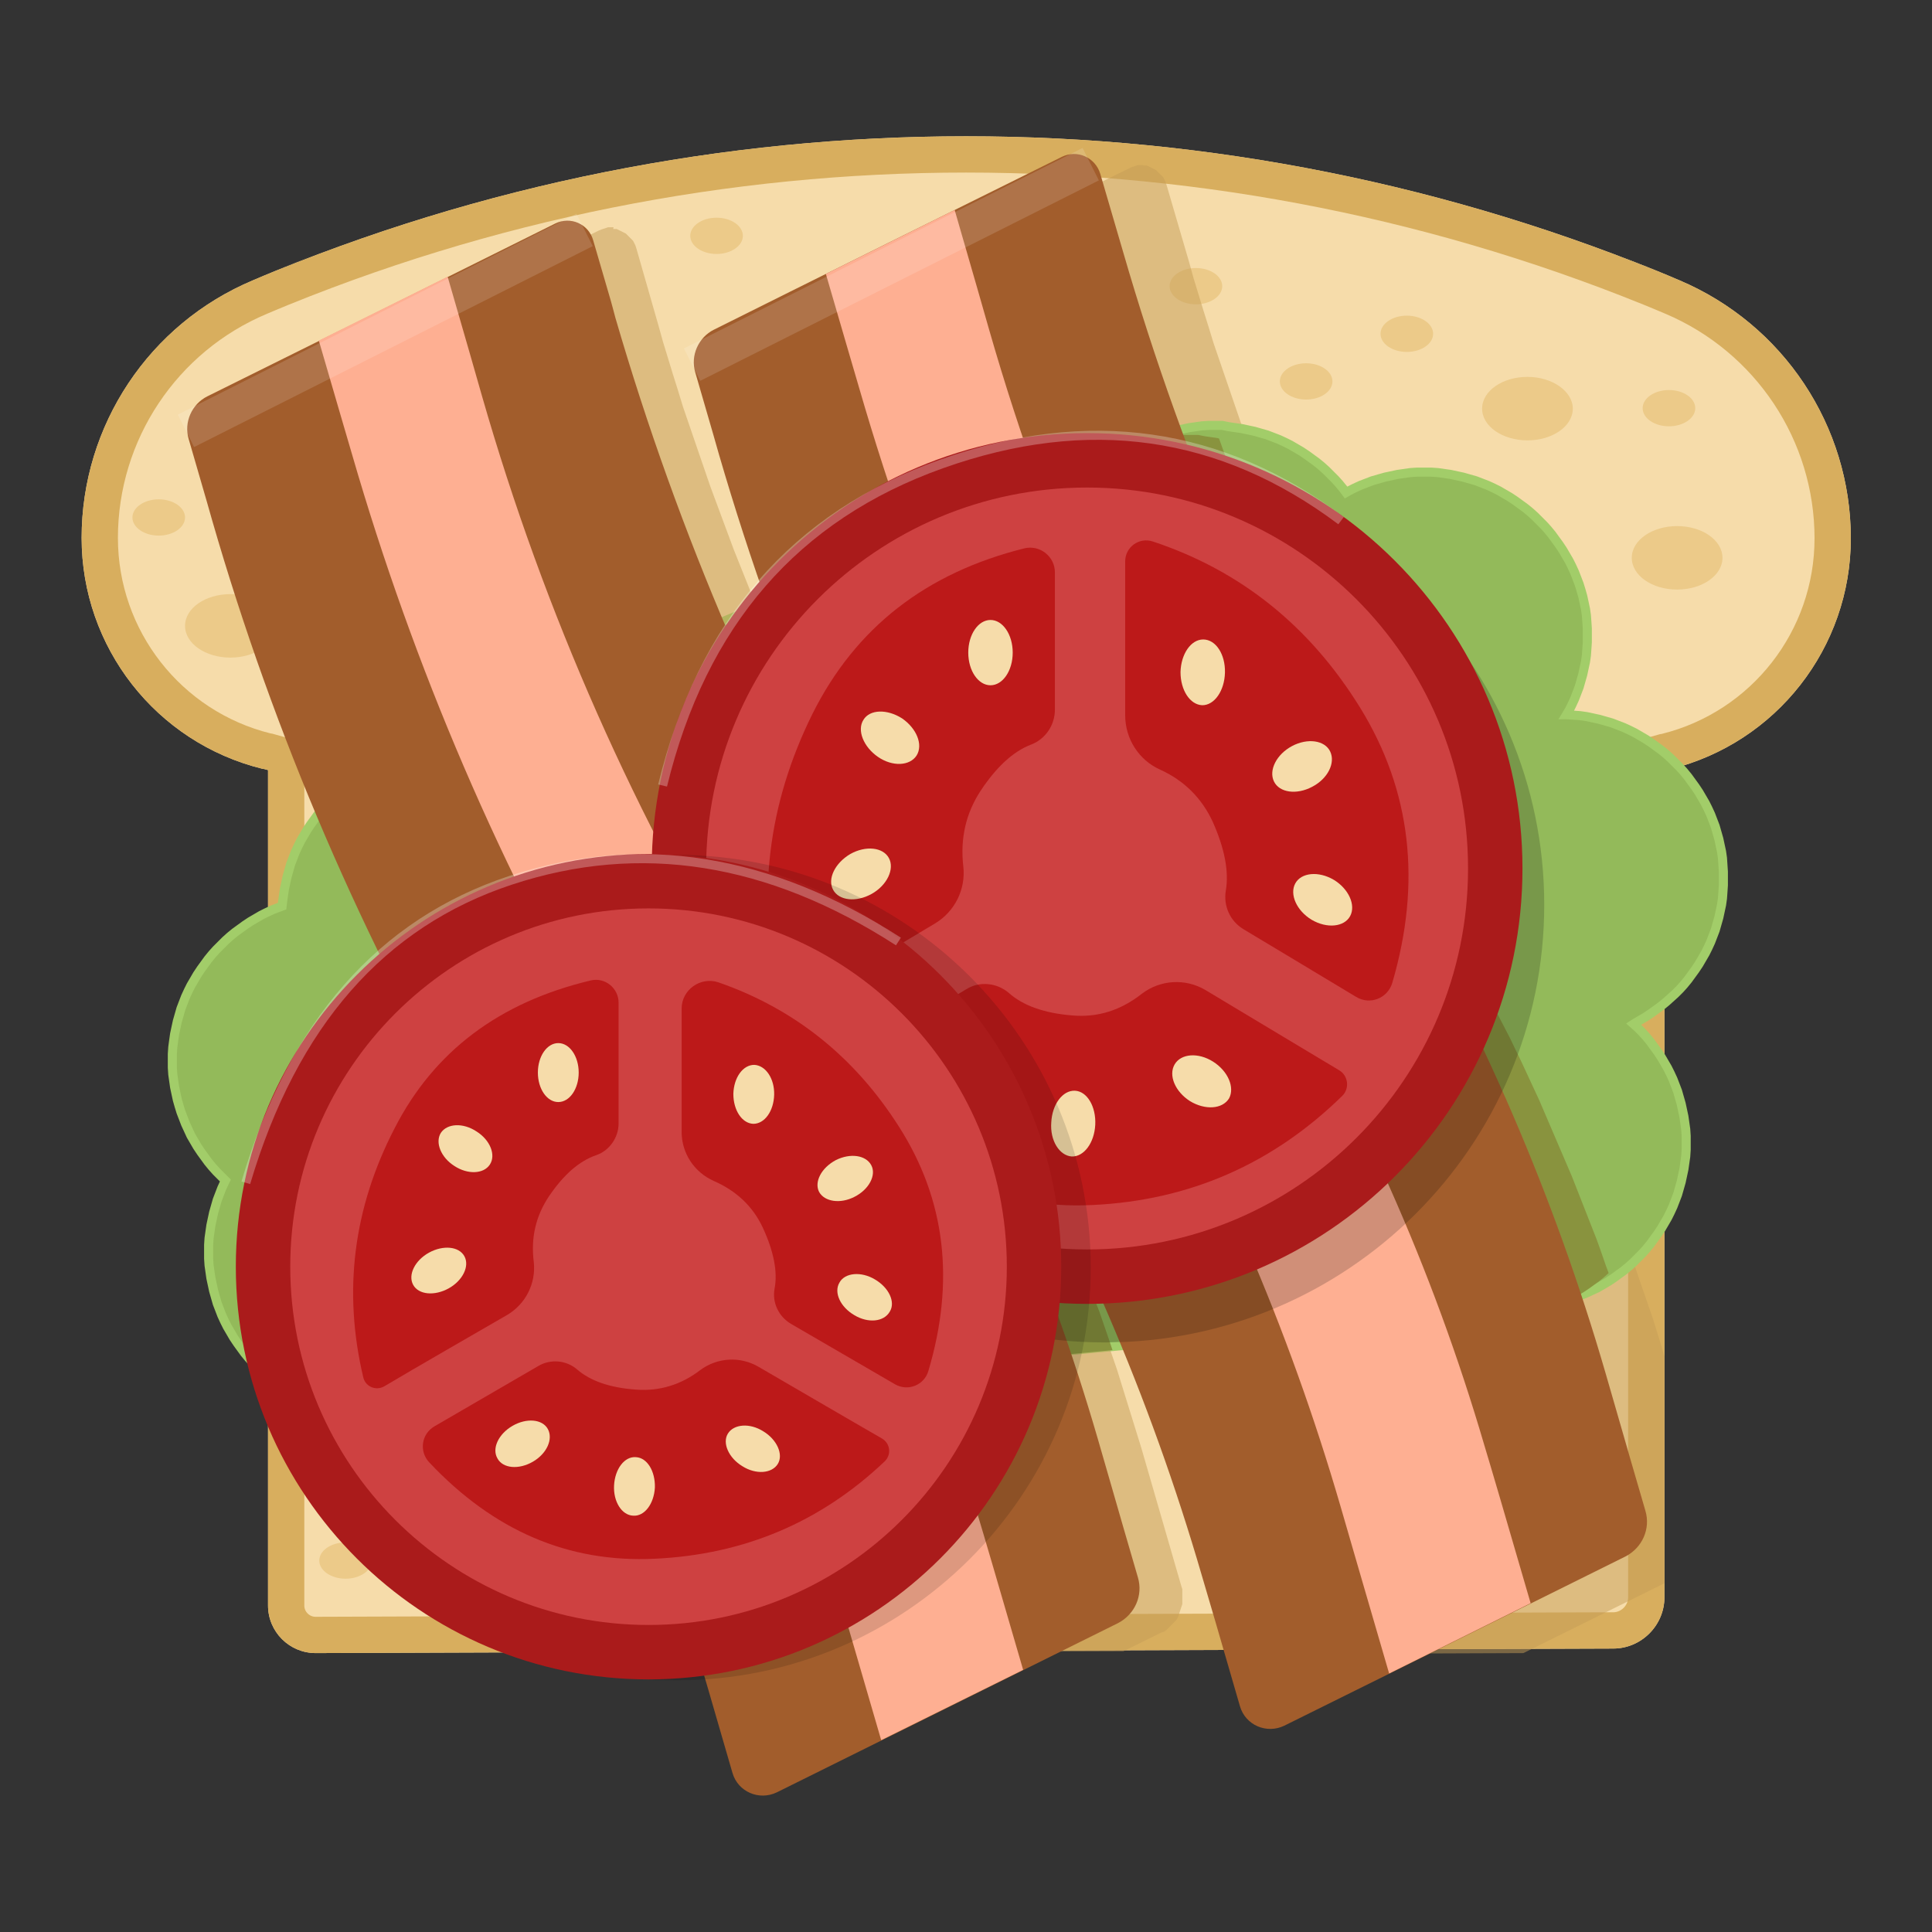 <?xml version="1.0" encoding="utf-8"?>
<!-- Generator: Adobe Illustrator 21.1.0, SVG Export Plug-In . SVG Version: 6.00 Build 0)  -->
<svg version="1.1" id="Layer_1" xmlns="http://www.w3.org/2000/svg" xmlns:xlink="http://www.w3.org/1999/xlink" x="0px" y="0px"
	 viewBox="0 0 426 426" style="enable-background:new 0 0 426 426;" xml:space="preserve">
<rect x="0" y="0" width="426" height="426" fill="#333333" stroke="none"/>
<style type="text/css">
	.st0{fill:#F6DCAA;}
	.st1{clip-path:url(#SVGID_2_);fill-opacity:0;stroke:#D8AE5E;stroke-width:16;}
	.st2{fill:#ECCA89;}
	.st3{fill:#C49D57;fill-opacity:0.5;}
	.st4{fill:#93BA5A;}
	.st5{fill-opacity:0;stroke:#A2CD69;stroke-width:2;}
	.st6{fill:#89933E;}
	.st7{fill:#A25D2C;}
	.st8{fill:#FEAF92;}
	.st9{fill-opacity:0.18;}
	.st10{fill:#CE4141;}
	.st11{fill-opacity:0;stroke:#AA1B1B;stroke-width:12;}
	.st12{fill:#BC1919;}
	.st13{fill-opacity:0;}
	.st14{fill-opacity:0.13;}
	.st15{fill-opacity:0;stroke:#FFFFFF;stroke-width:8;stroke-opacity:0.14;}
	.st16{fill-opacity:0;stroke:#FFFFFF;stroke-width:2;stroke-opacity:0.27;}
</style>
<path id="b25TnLoyhE" class="st0" d="M367,169.9c0.7-0.2,1.1-0.3,1.3-0.3c23.4-5.8,39.8-26.8,39.8-50.9c0-8.2,0,8.2,0,0
	c0-24.8-14.9-47.2-37.8-56.9c-31.4-13.2,7.4,3.1-0.2-0.1C269.6,19.5,156.4,19.5,56,61.7c-7.6,3.2,31.2-13.1-0.2,0.1
	C32.9,71.4,18,93.8,18,118.6c0,8.2,0-8.2,0,0c0,24.1,16.4,45.1,39.8,50.9c0.2,0,0.6,0.1,1.3,0.3c0,98.2,0,159.6,0,184.2
	c0,5.8,4.7,10.5,10.5,10.5c59.5-0.2,226.8-0.8,286.1-1c6.2,0,11.3-5.1,11.3-11.3C367,327.9,367,267.1,367,169.9z"/>
<g>
	<defs>
		<path id="SVGID_1_" d="M367,169.9c0.7-0.2,1.1-0.3,1.3-0.3c23.4-5.8,39.8-26.8,39.8-50.9c0-8.2,0,8.2,0,0
			c0-24.8-14.9-47.2-37.8-56.9c-31.4-13.2,7.4,3.1-0.2-0.1C269.6,19.5,156.4,19.5,56,61.7c-7.6,3.2,31.2-13.1-0.2,0.1
			C32.9,71.4,18,93.8,18,118.6c0,8.2,0-8.2,0,0c0,24.1,16.4,45.1,39.8,50.9c0.2,0,0.6,0.1,1.3,0.3c0,98.2,0,159.6,0,184.2
			c0,5.8,4.7,10.5,10.5,10.5c59.5-0.2,226.8-0.8,286.1-1c6.2,0,11.3-5.1,11.3-11.3C367,327.9,367,267.1,367,169.9z"/>
	</defs>
	<clipPath id="SVGID_2_">
		<use xlink:href="#SVGID_1_"  style="overflow:visible;"/>
	</clipPath>
	<path id="b25TnLoyhE_1_" class="st1" d="M367,169.9c0.7-0.2,1.1-0.3,1.3-0.3c23.4-5.8,39.8-26.8,39.8-50.9c0-8.2,0,8.2,0,0
		c0-24.8-14.9-47.2-37.8-56.9c-31.4-13.2,7.4,3.1-0.2-0.1C269.6,19.5,156.4,19.5,56,61.7c-7.6,3.2,31.2-13.1-0.2,0.1
		C32.9,71.4,18,93.8,18,118.6c0,8.2,0-8.2,0,0c0,24.1,16.4,45.1,39.8,50.9c0.2,0,0.6,0.1,1.3,0.3c0,98.2,0,159.6,0,184.2
		c0,5.8,4.7,10.5,10.5,10.5c59.5-0.2,226.8-0.8,286.1-1c6.2,0,11.3-5.1,11.3-11.3C367,327.9,367,267.1,367,169.9z"/>
</g>
<path id="evaJx1v" class="st2" d="M82,344.1c0,2.2-2.6,4-5.8,4s-5.8-1.8-5.8-4s2.6-4,5.8-4S82,341.9,82,344.1z"/>
<path id="d33JKGBeK" class="st2" d="M269.5,63.1c0,2.2-2.6,4-5.8,4s-5.8-1.8-5.8-4c0-2.2,2.6-4,5.8-4S269.5,60.9,269.5,63.1z"/>
<path id="a1c0QDv3A4" class="st3" d="M252.1,36.5l0.3,0l0.3,0l0.2,0l0.2,0.1l0.2,0.1l0.2,0.1l0.2,0.1l0.2,0.1l0.2,0.1l0.2,0.1
	l0.2,0.1l0.2,0.1l0.2,0.1l0.2,0.2l0.2,0.2l0.2,0.2l0.2,0.2l0.2,0.2l0.2,0.2l0.2,0.2l0.2,0.2l0.1,0.2l0.1,0.2l0.1,0.2l0.1,0.2
	l0.1,0.2l0.1,0.3l0.1,0.3l5,17.1l1,3.6l1.1,3.6l1.1,3.6l1.1,3.5l1.1,3.6l1.2,3.5l1.2,3.5l1.2,3.5l1.2,3.5l1.2,3.5l1.3,3.5l1.3,3.5
	l1.3,3.5l1.3,3.5l1.4,3.5l1.4,3.5l1.4,3.5l1.4,3.4l1.4,3.4l1.5,3.4l1.5,3.4l1.5,3.4l1.5,3.4l1.5,3.4l1.6,3.4l1.6,3.4l1.6,3.4
	l1.6,3.3l1.6,3.3l1.7,3.3l1.7,3.3l1.7,3.3l1.7,3.3l1.8,3.3l1.8,3.3l1.8,3.3l1.8,3.3l1.8,3.2l1.9,3.2l1.9,3.2L321,194l1.5,2.6
	l1.5,2.6l1.5,2.6l1.5,2.7l1.5,2.7l1.4,2.7l1.4,2.7l1.4,2.7l1.4,2.7l1.4,2.7l1.4,2.7l1.4,2.7l1.3,2.7l1.3,2.7l1.3,2.8l1.3,2.8
	l1.3,2.8l1.2,2.8l1.2,2.8l1.2,2.8l1.2,2.8l1.2,2.8l1.2,2.8l1.1,2.8l1.1,2.8l1.1,2.8l1.1,2.8l1.1,2.8l1,2.8l1,2.9l1,2.9l1,2.9l1,2.9
	l1,2.9l1,2.9l0.9,2.9l0.9,2.9l0.7,2.4v50l-31.1,15.4l-51.8,0.2l-4.2-14.5l-0.9-2.9l-0.9-2.9l-0.9-2.9l-0.9-2.9l-0.9-2.9l-1-2.9
	l-1-2.9l-1-2.9l-1-2.9l-1-2.9l-1-2.9l-1.1-2.9l-1.1-2.9l-1.1-2.9l-1.1-2.8l-1.1-2.9l-1.1-2.8l-1.2-2.8l-1.2-2.8l-1.2-2.8l-1.2-2.8
	l-1.2-2.8l-1.3-2.8l-1.3-2.8l-1.3-2.8l-1.3-2.8l-1.3-2.8l-1.3-2.8l-1.4-2.7l-1.4-2.7l-1.4-2.7l-1.4-2.7l-1.4-2.7l-1.5-2.7l-1.4-2.7
	l-1.5-2.7l-1.5-2.7l-1.5-2.7l-1.5-2.7l-1.5-2.6l0.2,0.3l-1.9-3.2l-1.9-3.2l-1.8-3.2l-1.8-3.2l-1.8-3.2l-1.8-3.2l-1.7-3.3l-1.7-3.3
	l-1.7-3.3l-1.7-3.3l-1.7-3.3l-1.6-3.3l-1.6-3.3l-1.6-3.3L206,189l-1.6-3.4l-1.5-3.4l-1.5-3.4l-1.5-3.4l-1.5-3.4l-1.5-3.4l-1.4-3.4
	l-1.4-3.4l-1.4-3.4l-1.4-3.4l-1.3-3.4l-1.3-3.5l-1.3-3.5l-1.3-3.5l-1.3-3.5l-1.2-3.5l-1.2-3.5l-1.2-3.5l-1.2-3.5l-1.1-3.5l-1.1-3.5
	l-1.1-3.5l-1.1-3.5l-1.1-3.5l-1-3.5l-5.2-18l-0.1-0.3l-0.1-0.3l-0.1-0.3l0-0.3l0-0.3l0-0.3l0-0.3l0-0.3l0-0.3l0-0.3l0-0.3l0-0.3
	l0-0.3l0.1-0.3l0.1-0.3l0.1-0.3l0.1-0.3l0.1-0.3l0.1-0.3l0.1-0.2l0.1-0.2l0.1-0.2l0.1-0.2l0.1-0.2l0.1-0.2l0.2-0.2l0.2-0.2l0.2-0.2
	l0.2-0.2l0.2-0.2l0.2-0.2l0.2-0.2l0.2-0.2l0.2-0.2l0.2-0.2l0.2-0.2l0.2-0.2l0.2-0.2l0.2-0.1l0.3-0.1L249,37.1l0.2-0.1l0.2-0.1
	l0.3-0.1l0.3-0.1l0.3-0.1l0.3-0.1l0.3-0.1l0.3,0l0.3,0l0.3,0h0.3L252.1,36.5z"/>
<path id="b1ovGVeP4" class="st4" d="M271,94.1l1.4,0.2l1.4,0.2l1.4,0.3l1.4,0.3l1.4,0.4l1.4,0.4l1.3,0.5l1.3,0.5l1.3,0.6l1.2,0.6
	l1.2,0.7l1.2,0.7l1.2,0.8l1.1,0.8l1.1,0.8l1.1,0.9l1,0.9l1,1l1,1l0.9,1l0.9,1.1l0.6,0.8l0.7-0.4l1.2-0.6l1.3-0.6l1.3-0.5l1.3-0.5
	l1.4-0.4l1.4-0.4l1.4-0.3l1.4-0.3l1.4-0.2l1.4-0.2l1.5-0.1l1.5,0l1.5,0l1.5,0.1l1.4,0.2l1.4,0.2l1.4,0.3l1.4,0.3l1.4,0.4l1.4,0.4
	l1.3,0.5l1.3,0.5l1.3,0.6l1.2,0.6l1.2,0.7l1.2,0.7l1.2,0.8l1.1,0.8l1.1,0.8l1.1,0.9l1,0.9l1,1l1,1l0.9,1l0.9,1.1l0.8,1.1l0.8,1.1
	l0.8,1.2l0.7,1.2l0.7,1.2l0.6,1.2l0.6,1.3l0.5,1.3l0.5,1.3l0.4,1.3l0.4,1.4l0.3,1.4l0.3,1.4l0.2,1.4l0.1,1.4l0.1,1.5l0,1.5l0,1.5
	l-0.1,1.5l-0.1,1.4l-0.2,1.4l-0.3,1.4l-0.3,1.4l-0.4,1.4l-0.4,1.4l-0.5,1.3l-0.5,1.3l-0.6,1.3l-0.6,1.2l-0.6,1h0.1l1.5,0.1l1.4,0.1
	l1.4,0.2l1.4,0.3l1.4,0.3l1.4,0.4l1.4,0.4l1.3,0.5l1.3,0.5l1.3,0.6l1.2,0.6l1.2,0.7l1.2,0.7l1.2,0.8l1.1,0.8l1.1,0.8l1.1,0.9l1,0.9
	l1,1l1,1l0.9,1l0.9,1.1l0.8,1.1l0.8,1.1l0.8,1.2l0.7,1.2l0.7,1.2l0.6,1.2l0.6,1.3l0.5,1.3l0.5,1.3l0.4,1.4l0.4,1.4l0.3,1.4l0.3,1.4
	l0.2,1.4l0.1,1.5l0.1,1.5l0,1.5l0,1.5l-0.1,1.5l-0.1,1.4l-0.2,1.4l-0.3,1.4l-0.3,1.4l-0.4,1.4l-0.4,1.4l-0.5,1.3l-0.5,1.3l-0.6,1.3
	l-0.6,1.2l-0.7,1.2l-0.7,1.2l-0.8,1.2l-0.8,1.1l-0.8,1.1l-0.9,1.1l-0.9,1l-1,1l-1,0.9l-1,0.9l-1.1,0.9l-1.1,0.8l-1.1,0.8l-1.2,0.8
	l-1.2,0.7l-1.2,0.7l-0.3,0.2l0.9,0.8l1,1l0.9,1l0.9,1.1l0.8,1.1l0.8,1.1l0.8,1.2l0.7,1.2l0.7,1.2l0.6,1.2l0.6,1.3l0.5,1.3l0.5,1.3
	l0.4,1.4l0.4,1.4l0.3,1.4l0.3,1.4l0.2,1.4l0.2,1.4l0.1,1.5l0,1.5l0,1.5l-0.1,1.5l-0.2,1.4l-0.2,1.4l-0.3,1.4l-0.3,1.4l-0.4,1.4
	l-0.4,1.4l-0.5,1.3l-0.5,1.3l-0.6,1.3l-0.6,1.2l-0.7,1.2l-0.7,1.2l-0.8,1.2l-0.8,1.1l-0.8,1.1l-0.9,1.1l-0.9,1l-1,1l-1,1l-1,0.9
	l-1.1,0.9l-1.1,0.8l-1.1,0.8l-1.2,0.8l-1.2,0.7l-1.2,0.7l-1.3,0.6l-1.3,0.6l-1.3,0.5l-1.3,0.5l-1.4,0.4l-1.4,0.4l-1.4,0.3l-1.4,0.3
	l-0.2,0l0.2,0.3L84.1,312v0l-0.6,0l-1.5,0l-1.5,0l-1.5-0.1l-1.4-0.1l-1.4-0.2l-1.4-0.3l-1.4-0.3l-1.4-0.4l-1.3-0.4l-1.3-0.5
	l-1.3-0.5l-1.3-0.6l-1.2-0.6l-1.2-0.7l-1.2-0.7l-1.2-0.8l-1.1-0.8l-1.1-0.8l-1.1-0.9l-1-0.9l-1-1l-1-1l-0.9-1l-0.9-1.1l-0.8-1.1
	l-0.8-1.1l-0.8-1.2l-0.7-1.2l-0.7-1.2l-0.6-1.2l-0.6-1.3l-0.5-1.3l-0.5-1.3l-0.4-1.4l-0.4-1.4l-0.3-1.4l-0.3-1.4l-0.2-1.4l-0.2-1.4
	l-0.1-1.5l0-1.5l0-1.5l0.1-1.5l0.2-1.4l0.2-1.4l0.3-1.4l0.3-1.4l0.4-1.4l0.4-1.4l0.5-1.3l0.5-1.3l0.6-1.3l0.2-0.4l0,0l-1-1l-1-1
	l-0.9-1l-0.9-1.1l-0.8-1.1l-0.8-1.1l-0.8-1.2l-0.7-1.2l-0.7-1.2l-0.6-1.3l-0.6-1.3l-0.5-1.3l-0.5-1.3l-0.4-1.3l-0.4-1.4l-0.3-1.4
	l-0.3-1.4l-0.2-1.4l-0.2-1.4l-0.1-1.5l0-1.5l0-1.5l0.1-1.5l0.2-1.5l0.2-1.4l0.3-1.4l0.3-1.4l0.4-1.4l0.4-1.4l0.5-1.3l0.5-1.3
	l0.6-1.3l0.6-1.2l0.7-1.2l0.7-1.2l0.8-1.2l0.8-1.1l0.8-1.1l0.9-1.1l0.9-1l1-1l1-1l1-0.9l1.1-0.9l1.1-0.8l1.1-0.8l1.2-0.8l1.2-0.7
	l1.2-0.7l1.2-0.6l1.3-0.6l1.3-0.5l0.8-0.3l0.1-0.9l0.2-1.4l0.2-1.4l0.3-1.4l0.3-1.4l0.4-1.4l0.4-1.4l0.5-1.3l0.5-1.3l0.6-1.3
	l0.6-1.2l0.7-1.2l0.7-1.2l0.8-1.2l0.8-1.1l0.8-1.1l0.9-1.1l0.9-1l1-1l1-1l1-0.9l1.1-0.9l1.1-0.8l1.1-0.8l1.2-0.8l1.2-0.7l1.2-0.7
	l1.2-0.6l1.3-0.6l1.3-0.5l0.8-0.3L250,98.8l0.3-0.2l1.2-0.7l1.2-0.6l1.3-0.6l1.3-0.5l1.3-0.5l1.4-0.4l1.4-0.4l1.4-0.3l1.4-0.3
	l1.4-0.2l1.4-0.2l1.5-0.1l1.5,0l1.5,0L271,94.1z"/>
<path id="b1ovGVeP4_1_" class="st5" d="M271,94.1l1.4,0.2l1.4,0.2l1.4,0.3l1.4,0.3l1.4,0.4l1.4,0.4l1.3,0.5l1.3,0.5l1.3,0.6l1.2,0.6
	l1.2,0.7l1.2,0.7l1.2,0.8l1.1,0.8l1.1,0.8l1.1,0.9l1,0.9l1,1l1,1l0.9,1l0.9,1.1l0.6,0.8l0.7-0.4l1.2-0.6l1.3-0.6l1.3-0.5l1.3-0.5
	l1.4-0.4l1.4-0.4l1.4-0.3l1.4-0.3l1.4-0.2l1.4-0.2l1.5-0.1l1.5,0l1.5,0l1.5,0.1l1.4,0.2l1.4,0.2l1.4,0.3l1.4,0.3l1.4,0.4l1.4,0.4
	l1.3,0.5l1.3,0.5l1.3,0.6l1.2,0.6l1.2,0.7l1.2,0.7l1.2,0.8l1.1,0.8l1.1,0.8l1.1,0.9l1,0.9l1,1l1,1l0.9,1l0.9,1.1l0.8,1.1l0.8,1.1
	l0.8,1.2l0.7,1.2l0.7,1.2l0.6,1.2l0.6,1.3l0.5,1.3l0.5,1.3l0.4,1.3l0.4,1.4l0.3,1.4l0.3,1.4l0.2,1.4l0.1,1.4l0.1,1.5l0,1.5l0,1.5
	l-0.1,1.5l-0.1,1.4l-0.2,1.4l-0.3,1.4l-0.3,1.4l-0.4,1.4l-0.4,1.4l-0.5,1.3l-0.5,1.3l-0.6,1.3l-0.6,1.2l-0.6,1h0.1l1.5,0.1l1.4,0.1
	l1.4,0.2l1.4,0.3l1.4,0.3l1.4,0.4l1.4,0.4l1.3,0.5l1.3,0.5l1.3,0.6l1.2,0.6l1.2,0.7l1.2,0.7l1.2,0.8l1.1,0.8l1.1,0.8l1.1,0.9l1,0.9
	l1,1l1,1l0.9,1l0.9,1.1l0.8,1.1l0.8,1.1l0.8,1.2l0.7,1.2l0.7,1.2l0.6,1.2l0.6,1.3l0.5,1.3l0.5,1.3l0.4,1.4l0.4,1.4l0.3,1.4l0.3,1.4
	l0.2,1.4l0.1,1.5l0.1,1.5l0,1.5l0,1.5l-0.1,1.5l-0.1,1.4l-0.2,1.4l-0.3,1.4l-0.3,1.4l-0.4,1.4l-0.4,1.4l-0.5,1.3l-0.5,1.3l-0.6,1.3
	l-0.6,1.2l-0.7,1.2l-0.7,1.2l-0.8,1.2l-0.8,1.1l-0.8,1.1l-0.9,1.1l-0.9,1l-1,1l-1,0.9l-1,0.9l-1.1,0.9l-1.1,0.8l-1.1,0.8l-1.2,0.8
	l-1.2,0.7l-1.2,0.7l-0.3,0.2l0.9,0.8l1,1l0.9,1l0.9,1.1l0.8,1.1l0.8,1.1l0.8,1.2l0.7,1.2l0.7,1.2l0.6,1.2l0.6,1.3l0.5,1.3l0.5,1.3
	l0.4,1.4l0.4,1.4l0.3,1.4l0.3,1.4l0.2,1.4l0.2,1.4l0.1,1.5l0,1.5l0,1.5l-0.1,1.5l-0.2,1.4l-0.2,1.4l-0.3,1.4l-0.3,1.4l-0.4,1.4
	l-0.4,1.4l-0.5,1.3l-0.5,1.3l-0.6,1.3l-0.6,1.2l-0.7,1.2l-0.7,1.2l-0.8,1.2l-0.8,1.1l-0.8,1.1l-0.9,1.1l-0.9,1l-1,1l-1,1l-1,0.9
	l-1.1,0.9l-1.1,0.8l-1.1,0.8l-1.2,0.8l-1.2,0.7l-1.2,0.7l-1.3,0.6l-1.3,0.6l-1.3,0.5l-1.3,0.5l-1.4,0.4l-1.4,0.4l-1.4,0.3l-1.4,0.3
	l-0.2,0l0.2,0.3L84.1,312v0l-0.6,0l-1.5,0l-1.5,0l-1.5-0.1l-1.4-0.1l-1.4-0.2l-1.4-0.3l-1.4-0.3l-1.4-0.4l-1.3-0.4l-1.3-0.5
	l-1.3-0.5l-1.3-0.6l-1.2-0.6l-1.2-0.7l-1.2-0.7l-1.2-0.8l-1.1-0.8l-1.1-0.8l-1.1-0.9l-1-0.9l-1-1l-1-1l-0.9-1l-0.9-1.1l-0.8-1.1
	l-0.8-1.1l-0.8-1.2l-0.7-1.2l-0.7-1.2l-0.6-1.2l-0.6-1.3l-0.5-1.3l-0.5-1.3l-0.4-1.4l-0.4-1.4l-0.3-1.4l-0.3-1.4l-0.2-1.4l-0.2-1.4
	l-0.1-1.5l0-1.5l0-1.5l0.1-1.5l0.2-1.4l0.2-1.4l0.3-1.4l0.3-1.4l0.4-1.4l0.4-1.4l0.5-1.3l0.5-1.3l0.6-1.3l0.2-0.4l0,0l-1-1l-1-1
	l-0.9-1l-0.9-1.1l-0.8-1.1l-0.8-1.1l-0.8-1.2l-0.7-1.2l-0.7-1.2l-0.6-1.3l-0.6-1.3l-0.5-1.3l-0.5-1.3l-0.4-1.3l-0.4-1.4l-0.3-1.4
	l-0.3-1.4l-0.2-1.4l-0.2-1.4l-0.1-1.5l0-1.5l0-1.5l0.1-1.5l0.2-1.5l0.2-1.4l0.3-1.4l0.3-1.4l0.4-1.4l0.4-1.4l0.5-1.3l0.5-1.3
	l0.6-1.3l0.6-1.2l0.7-1.2l0.7-1.2l0.8-1.2l0.8-1.1l0.8-1.1l0.9-1.1l0.9-1l1-1l1-1l1-0.9l1.1-0.9l1.1-0.8l1.1-0.8l1.2-0.8l1.2-0.7
	l1.2-0.7l1.2-0.6l1.3-0.6l1.3-0.5l0.8-0.3l0.1-0.9l0.2-1.4l0.2-1.4l0.3-1.4l0.3-1.4l0.4-1.4l0.4-1.4l0.5-1.3l0.5-1.3l0.6-1.3
	l0.6-1.2l0.7-1.2l0.7-1.2l0.8-1.2l0.8-1.1l0.8-1.1l0.9-1.1l0.9-1l1-1l1-1l1-0.9l1.1-0.9l1.1-0.8l1.1-0.8l1.2-0.8l1.2-0.7l1.2-0.7
	l1.2-0.6l1.3-0.6l1.3-0.5l0.8-0.3L250,98.8l0.3-0.2l1.2-0.7l1.2-0.6l1.3-0.6l1.3-0.5l1.3-0.5l1.4-0.4l1.4-0.4l1.4-0.3l1.4-0.3
	l1.4-0.2l1.4-0.2l1.5-0.1l1.5,0l1.5,0L271,94.1z"/>
<path id="a5aEkQ4goS" class="st3" d="M135.2,50.5l0.3,0l0.2,0l0.3,0l0.2,0.1l0.2,0.1l0.2,0.1l0.2,0.1l0.2,0.1l0.2,0.1l0.2,0.1
	l0.2,0.1l0.2,0.1l0.2,0.1l0.2,0.2l0.2,0.2l0.2,0.2l0.2,0.2l0.2,0.2l0.2,0.2l0.2,0.2l0.2,0.2l0.1,0.2l0.1,0.2l0.1,0.2l0.1,0.2
	l0.1,0.2l0.1,0.3l0.1,0.3l4.9,17.1l1,3.6l1.1,3.6l1.1,3.6l1.1,3.5l1.1,3.6l1.2,3.5l1.2,3.5l1.2,3.5l1.2,3.5l1.2,3.5l1.3,3.5l1.3,3.5
	l1.3,3.5l1.3,3.5l1.4,3.5l1.4,3.5l1.4,3.5l1.4,3.4l1.4,3.4l1.5,3.4l1.5,3.4l1.5,3.4l1.5,3.4l1.6,3.4l1.6,3.4l1.6,3.4l1.6,3.4
	l1.6,3.3l1.7,3.3l1.7,3.3l1.7,3.3l1.7,3.3l1.7,3.3l1.8,3.3l1.8,3.3l1.8,3.3l1.8,3.3l1.8,3.2l1.9,3.2l1.9,3.2l-0.2-0.3l1.5,2.6
	l1.5,2.6l1.5,2.6l1.5,2.7l1.5,2.7l1.4,2.7l1.4,2.7l1.4,2.7l1.4,2.7l1.4,2.7l1.4,2.7l1.3,2.7l1.3,2.7l1.3,2.7l1.3,2.8l1.3,2.8
	l1.3,2.8l1.2,2.8l1.2,2.8l1.2,2.8l1.2,2.8l1.2,2.8l1.1,2.8l1.1,2.8l1.1,2.8l1.1,2.8l1.1,2.8l1.1,2.8l1.1,2.8l1,2.9l1,2.9l1,2.9
	l1,2.9l1,2.9l0.9,2.9l0.9,2.9l0.9,2.9l0.9,2.9l0.9,2.9l0.9,2.9l8.8,30.4l0.1,0.3l0.1,0.3l0,0.3l0,0.3l0,0.3l0,0.3l0,0.3l0,0.3l0,0.3
	l0,0.3l0,0.3l0,0.3l0,0.3l-0.1,0.3l-0.1,0.3l-0.1,0.3l-0.1,0.3l-0.1,0.3l-0.1,0.3l-0.1,0.3l-0.1,0.3l-0.1,0.3l-0.1,0.3l-0.2,0.3
	l-0.1,0.2l-0.2,0.2l-0.2,0.2l-0.2,0.2l-0.2,0.2l-0.2,0.2l-0.2,0.2l-0.2,0.2l-0.2,0.2l-0.2,0.2l-0.2,0.2l-0.2,0.2l-0.3,0.2l-0.3,0.2
	l-0.3,0.1l-0.3,0.1l-8.3,4.1l-85,0.3L163,364l-0.9-2.9l-0.9-2.9l-0.9-2.9l-0.9-2.9l-0.9-2.9l-0.9-2.9l-1-2.9l-1-2.9l-1-2.9l-1-2.9
	l-1-2.9l-1.1-2.9l-1.1-2.9l-1.1-2.9l-1.1-2.8l-1.1-2.9l-1.1-2.8l-1.2-2.8l-1.2-2.8l-1.2-2.8l-1.2-2.8l-1.2-2.8l-1.2-2.8l-1.3-2.8
	l-1.3-2.8l-1.3-2.8l-1.3-2.8l-1.3-2.8l-1.4-2.7l-1.4-2.7L128,276l-1.4-2.7l-1.4-2.7l-1.4-2.7l-1.5-2.7l-1.5-2.7l-1.5-2.7l-1.5-2.7
	l-1.5-2.7l-1.6-2.6l0.2,0.3l-1.9-3.2l-1.8-3.2l-1.8-3.2l-1.8-3.2l-1.8-3.2l-1.8-3.2l-1.7-3.3l-1.7-3.3l-1.7-3.3l-1.7-3.3l-1.7-3.3
	l-1.6-3.3l-1.6-3.3l-1.6-3.3l-1.6-3.3l-1.6-3.4l-1.5-3.4l-1.5-3.4l-1.5-3.4l-1.5-3.4l-1.4-3.4l-1.4-3.4l-1.4-3.4l-1.4-3.4l-1.4-3.4
	l-1.4-3.4l-1.3-3.5l-1.3-3.5l-1.3-3.5l-1.3-3.5l-1.2-3.5l-1.2-3.5l-1.2-3.5l-1.2-3.5l-1.2-3.5l-1.1-3.5l-1.1-3.5l-1.1-3.5l-1.1-3.5
	l-1-3.5l-5.2-18l-0.1-0.3L51.2,98l-0.1-0.3l0-0.3l0-0.3l0-0.3l0-0.3v-0.3l0-0.3l0-0.3l0-0.3l0-0.3l0-0.3l0.1-0.3l0.1-0.3l0.1-0.3
	l0.1-0.3l0.1-0.3l0.1-0.3l0.1-0.2l0.1-0.2l0.1-0.2l0.1-0.2l0.1-0.2l0.2-0.2l0.2-0.2l0.2-0.2l0.2-0.2l0.2-0.2l0.2-0.2l0.2-0.2
	l0.2-0.2l0.2-0.2l0.2-0.2l0.2-0.2l0.2-0.2l0.2-0.2l0.2-0.2l0.2-0.1l0.2-0.1l76.7-38.1l0.3-0.1l0.2-0.1l0.3-0.1l0.3-0.1l0.3-0.1
	l0.3-0.1l0.3-0.1l0.3,0l0.3,0l0.3,0h0.3L135.2,50.5z"/>
<path id="epe3LT2fS" class="st2" d="M60.8,138c0,3.9-4.5,7-10,7s-10-3.1-10-7s4.5-7,10-7S60.8,134.1,60.8,138z"/>
<path id="cH2OR5HiX" class="st6" d="M169.9,140.3l1.5,3.4l1.5,3.4l1.5,3.4l1.5,3.4l1.6,3.4l1.6,3.4l1.6,3.4l1.6,3.4l1.6,3.4l1.7,3.3
	l1.7,3.3l1.7,3.3l1.7,3.3l1.7,3.3l1.8,3.3l1.8,3.3l1.8,3.3l1.8,3.2l1.8,3.2l1.9,3.2l1.9,3.2l-0.2-0.3l1.5,2.6l1.5,2.6l1.5,2.7
	l1.5,2.6l1.5,2.7l1.4,2.7l1.4,2.7l1.4,2.7l1.4,2.7l1.4,2.7l1.4,2.7l1.3,2.7l1.3,2.7l1.3,2.7l1.3,2.7l1.3,2.8l1.3,2.8l1.2,2.8
	l1.2,2.8l1.2,2.8l1.2,2.8l1.2,2.8l1.1,2.8l1.1,2.8l1.1,2.8l1.1,2.8l1.1,2.8l1.1,2.8l1.1,2.8l1,2.9l1,2.9l0.9,2.7l-102.6,9.6
	l-0.8-1.9l-1.2-2.8l-1.2-2.8l-1.3-2.8l-1.3-2.8l-1.3-2.8l-1.3-2.8l-1.3-2.8l-1.4-2.8l-1.4-2.7l-1.4-2.7l-1.4-2.7l-1.4-2.7l-1.4-2.7
	l-1.5-2.7l-1.5-2.7l-1.5-2.7l-1.5-2.7l-1.5-2.7l-1.6-2.7l0.2,0.3l-1.9-3.2l-1.8-3.2l-1.8-3.2l-1.8-3.2l-1.8-3.2l-1.8-3.2l-1.7-3.3
	l-1.7-3.3l-1.7-3.3l-1.7-3.3l-1.7-3.3l-1.6-3.3l-1.6-3.3l-1.6-3.3l-1.6-3.3l-1.6-3.3l-1.5-3.4l-1.5-3.4l-1.5-3.4l-1.5-3.4l-1.4-3.4
	l-1.4-3.4l-1.4-3.4l-1.4-3.3l0.9-0.7l1.1-0.8l1.2-0.8l1.2-0.7l1.2-0.7l1.2-0.6l1.3-0.6l1.3-0.5l0.8-0.3l80.8-34.1l0.9,2.1
	L169.9,140.3z"/>
<path id="bQ3fShOZT" class="st7" d="M105.1,250.3c-25-42.6-44.6-88.1-58.3-135.5c-1.4-4.9,0-0.1-5.2-18c-1.1-3.7,0.7-7.7,4.1-9.4
	c16.6-8.2,60.2-29.9,76.7-38.1c3.4-1.7,7.4,0.1,8.4,3.7c5.2,17.8,3.6,12.3,4.9,17.1c13.9,47.7,33.6,93.5,58.7,136.4
	c6.1,10.5-7.7-13.1-0.2-0.3c20.5,35,36.6,72.3,47.9,111.2c2.2,7.5,3.6,12.6,8.8,30.4c1.2,4-0.7,8.2-4.4,10.1
	c-16.5,8.2-58.9,29.2-75.2,37.3c-3.9,1.9-8.6-0.1-9.8-4.3c-5.1-17.6-6.2-21.4-8.4-28.8c-11.4-39.2-27.6-76.9-48.3-112.1
	C97.4,237.3,111.3,260.9,105.1,250.3z"/>
<path id="c6PBiTgTfX" class="st8" d="M135.4,234.5c-24.8-42.2-44.2-87.4-57.8-134.4c-1-3.3-3.4-11.7-7.3-25L98.7,61
	c4.1,14.1,6.6,22.9,7.6,26.4c13.7,47.7,33.9,93.3,60,135.6c6.4,10.4-7.9-12.8-0.1-0.1c21.3,34.4,37.8,71.6,49.2,110.5
	c1.4,4.6,4.8,16.2,10.2,34.8l-31.3,15.5c-5.7-19.6-9.3-31.9-10.7-36.8c-11.4-39.2-27.6-76.9-48.3-112.2
	C128,222,141.6,245.2,135.4,234.5z"/>
<path id="b3LcuoPIDe" class="st6" d="M265.7,96.2l1.4,0.2l1.4,0.2l0.3,0.1l1,2.8l1.3,3.5l1.3,3.5l1.3,3.5l1.4,3.5l1.4,3.5l1.4,3.4
	l1.4,3.4l1.4,3.4l1.5,3.4l1.5,3.4l1.5,3.4l1.5,3.4l1.5,3.4l1.6,3.4l1.6,3.4l1.6,3.4l1.6,3.3l1.6,3.3l1.7,3.3l1.7,3.3l1.7,3.3
	l1.7,3.3l1.8,3.3l1.8,3.3l1.8,3.3l1.8,3.3l1.8,3.2l1.9,3.2l1.9,3.2l-0.2-0.3l1.5,2.6l1.5,2.6l1.5,2.6l1.5,2.7l1.5,2.7l1.4,2.7
	l1.4,2.7l1.4,2.7l1.4,2.7l1.4,2.7l1.4,2.7l1.4,2.7l1.3,2.7l1.3,2.7l1.3,2.8l1.3,2.8l1.3,2.8l1.2,2.8l1.2,2.8l1.2,2.8l1.2,2.8
	l1.2,2.8l1.2,2.8l1.1,2.8l1.1,2.8l1.1,2.8l1.1,2.8l1.1,2.8l1,2.8l1,2.9l0.6,1.6l-1,0.9l-1.1,0.9l-1.1,0.8l-1.1,0.8l-1.2,0.8
	l-1.2,0.7l-1.2,0.7l-1.3,0.6l-1.3,0.6l-1.3,0.5l-1.3,0.5l-1.4,0.4L339,289l-1.4,0.3l-1.4,0.3l-0.2,0l0.2,0.3l-81.1,7.6L254,295
	l-1.2-2.8l-1.2-2.8l-1.3-2.8l-1.3-2.8l-1.3-2.8l-1.3-2.8l-1.3-2.8l-1.3-2.8l-1.4-2.7l-1.4-2.7l-1.4-2.7l-1.4-2.7l-1.4-2.7l-1.5-2.7
	l-1.4-2.7l-1.5-2.7l-1.5-2.7l-1.5-2.7l-1.5-2.7l-1.5-2.6l0.2,0.3l-1.9-3.2l-1.9-3.2L221,231l-1.8-3.2l-1.8-3.2l-1.8-3.2l-1.7-3.3
	l-1.7-3.3l-1.7-3.3l-1.7-3.3l-1.7-3.3l-1.6-3.3l-1.6-3.3l-1.6-3.3l-1.6-3.3l-1.6-3.4l-1.5-3.4l-1.5-3.4l-1.5-3.4l-1.5-3.4l-1.5-3.4
	l-1.4-3.4l-1.4-3.4l-1.4-3.4l-1.4-3.4l-1.3-3.4l-1.3-3.4l-1.3-3.5l-1.3-3.5l-1.3-3.5l-1.2-3.5l-1.2-3.5l-1.2-3.5l68.8-29l0.3-0.2
	l1.2-0.7l1.2-0.6l1.3-0.6l1.3-0.5l1.3-0.5l1.4-0.4l1.4-0.4l1.4-0.3l1.4-0.3l1.4-0.2l1.4-0.2l1.5-0.1l1.5,0l1.5,0L265.7,96.2z"/>
<path id="cBxelpX9Z" class="st7" d="M216.8,235.6c-25-42.6-44.5-88.1-58.3-135.5c-1.4-4.9,0-0.1-5.2-18c-1.1-3.7,0.7-7.7,4.1-9.4
	c16.6-8.3,60.1-29.9,76.7-38.1c3.4-1.7,7.4,0.1,8.5,3.7c5.2,17.8,3.6,12.3,5,17.1c13.8,47.7,33.6,93.5,58.7,136.4
	c6.1,10.5-7.7-13.1-0.2-0.3c20.5,35,36.6,72.3,47.9,111.2c2.2,7.5,3.6,12.6,8.8,30.4c1.2,4-0.7,8.2-4.4,10.1
	c-16.5,8.2-58.8,29.2-75.2,37.3c-3.9,1.9-8.6-0.1-9.8-4.3c-5.1-17.6-6.2-21.4-8.4-28.8c-11.4-39.2-27.6-76.9-48.3-112.2
	C209.1,222.6,223,246.2,216.8,235.6z"/>
<path id="bH53Ufz4y" class="st8" d="M247.2,219.8c-24.8-42.2-44.2-87.4-57.8-134.4c-1-3.3-3.4-11.7-7.3-25l28.4-14.1
	c4.1,14.1,6.6,22.9,7.6,26.4c13.7,47.7,33.9,93.3,60,135.6c6.4,10.4-7.9-12.8,0-0.1c21.3,34.5,37.8,71.6,49.2,110.5
	c1.4,4.6,4.8,16.2,10.2,34.8L306.3,369c-5.7-19.6-9.3-31.9-10.7-36.8c-11.4-39.2-27.6-76.9-48.3-112.1
	C239.9,207.3,253.5,230.5,247.2,219.8z"/>
<path id="c6vUeZbeki" class="st9" d="M340.5,199.5c0,53.3-43.5,96.5-97,96.5s-97-43.2-97-96.5s43.5-96.5,97-96.5
	S340.5,146.2,340.5,199.5z"/>
<path id="h2u4tjU35" class="st10" d="M329.7,191.5c0,49.7-40.3,90-90,90c-49.7,0-90-40.3-90-90s40.3-90,90-90
	C289.3,101.5,329.7,141.8,329.7,191.5z"/>
<path id="h2u4tjU35_1_" class="st11" d="M329.7,191.5c0,49.7-40.3,90-90,90c-49.7,0-90-40.3-90-90s40.3-90,90-90
	C289.3,101.5,329.7,141.8,329.7,191.5z"/>
<path id="d4lz5PFdTB" class="st12" d="M216.2,174.4c-3.2,4.9-4.5,10.4-3.8,16.6c0.6,5.1-1.9,10-6.2,12.6c-6.7,4-22.3,13.3-29.6,17.7
	c-1.9,1.1-4.4,0.1-4.9-2.1c-4.9-21.3-2.4-41.9,7.4-61.7c9.5-19.1,25.1-31.2,46.8-36.6c3.4-0.8,6.7,1.8,6.7,5.3c0,7.2,0,22.8,0,30.3
	c0,3.4-2.1,6.5-5.3,7.7C223.4,165.7,219.7,169.1,216.2,174.4z"/>
<path id="d4lz5PFdTB_1_" class="st13" d="M216.2,174.4c-3.2,4.9-4.5,10.4-3.8,16.6c0.6,5.1-1.9,10-6.2,12.6
	c-6.7,4-22.3,13.3-29.6,17.7c-1.9,1.1-4.4,0.1-4.9-2.1c-4.9-21.3-2.4-41.9,7.4-61.7c9.5-19.1,25.1-31.2,46.8-36.6
	c3.4-0.8,6.7,1.8,6.7,5.3c0,7.2,0,22.8,0,30.3c0,3.4-2.1,6.5-5.3,7.7C223.4,165.7,219.7,169.1,216.2,174.4z"/>
<path id="ap9OEZGDq" class="st0" d="M223.3,143.9c0,4-2.2,7.2-4.9,7.2c-2.7,0-4.9-3.2-4.9-7.2c0-4,2.2-7.2,4.9-7.2
	C221.1,136.7,223.3,139.9,223.3,143.9z"/>
<path id="ag6nrrnOO" class="st0" d="M187.5,188.3c3.4-1.9,7.2-1.5,8.5,0.9c1.3,2.4-0.4,6-3.8,7.9c-3.4,1.9-7.2,1.5-8.5-0.9
	C182.4,193.8,184.1,190.3,187.5,188.3z"/>
<path id="f3JrL3E8vE" class="st0" d="M198.9,158.4c3.2,2.2,4.7,5.8,3.2,8.2c-1.5,2.3-5.3,2.5-8.5,0.3c-3.2-2.2-4.7-5.9-3.2-8.2
	C191.8,156.4,195.6,156.3,198.9,158.4z"/>
<path id="a66PMVbl9" class="st12" d="M267.4,181.2c-2.4-5.2-6.3-9.1-11.6-11.5c-4.7-2.1-7.7-6.8-7.7-12c0-8.1,0-25.4,0-33.9
	c0-3.2,3.1-5.4,6.1-4.4c19.3,6.4,34.6,18.6,45.8,36.8c11.1,18.1,13.5,38.3,7,60.5c-1,3.4-4.9,5-8,3.1c-6-3.6-18.6-11.2-24.8-14.9
	c-3-1.8-4.5-5.2-3.9-8.6C271,192.1,270,187,267.4,181.2z"/>
<path id="a66PMVbl9_1_" class="st13" d="M267.4,181.2c-2.4-5.2-6.3-9.1-11.6-11.5c-4.7-2.1-7.7-6.8-7.7-12c0-8.1,0-25.4,0-33.9
	c0-3.2,3.1-5.4,6.1-4.4c19.3,6.4,34.6,18.6,45.8,36.8c11.1,18.1,13.5,38.3,7,60.5c-1,3.4-4.9,5-8,3.1c-6-3.6-18.6-11.2-24.8-14.9
	c-3-1.8-4.5-5.2-3.9-8.6C271,192.1,270,187,267.4,181.2z"/>
<path id="fMvSix1qT" class="st0" d="M289.2,202.8c-3.3-2-4.9-5.6-3.6-8c1.3-2.4,5.1-2.8,8.5-0.8c3.3,2,4.9,5.6,3.6,8
	C296.4,204.4,292.6,204.8,289.2,202.8z"/>
<path id="a1b4adno0z" class="st0" d="M270.1,148.3c-0.1,4-2.3,7.2-5,7.2c-2.7-0.1-4.8-3.3-4.8-7.3c0.1-4,2.3-7.2,5-7.2
	C268.1,141,270.2,144.3,270.1,148.3z"/>
<path id="dJXeqxjKs" class="st0" d="M289.3,173.5c-3.4,1.8-7.2,1.3-8.4-1.2c-1.2-2.5,0.6-6,4-7.8c3.4-1.8,7.2-1.3,8.4,1.2
	C294.5,168.2,292.8,171.7,289.3,173.5z"/>
<path id="aSpthtmah" class="st12" d="M236.4,223.9c5.6,0.5,10.7-1.1,15.4-4.8c4.1-3.1,9.6-3.4,14-0.8c6.7,4,22.1,13.3,29.5,17.7
	c2,1.2,2.3,4,0.7,5.6c-15.3,15-33.7,23.1-55.1,24.1c-20.6,1-38.5-7-53.9-23.9c-2.4-2.7-1.8-6.9,1.3-8.8c6-3.6,18.6-11.2,24.8-14.9
	c2.9-1.8,6.7-1.4,9.3,0.8C225.5,221.7,230.2,223.4,236.4,223.9z"/>
<path id="aSpthtmah_1_" class="st13" d="M236.4,223.9c5.6,0.5,10.7-1.1,15.4-4.8c4.1-3.1,9.6-3.4,14-0.8c6.7,4,22.1,13.3,29.5,17.7
	c2,1.2,2.3,4,0.7,5.6c-15.3,15-33.7,23.1-55.1,24.1c-20.6,1-38.5-7-53.9-23.9c-2.4-2.7-1.8-6.9,1.3-8.8c6-3.6,18.6-11.2,24.8-14.9
	c2.9-1.8,6.7-1.4,9.3,0.8C225.5,221.7,230.2,223.4,236.4,223.9z"/>
<path id="aoVzaMq7j" class="st0" d="M207.4,232.8c3.3-2,7.1-1.7,8.5,0.8c1.3,2.4-0.3,6-3.6,8c-3.3,2-7.1,1.7-8.5-0.8
	C202.5,238.3,204.1,234.8,207.4,232.8z"/>
<path id="el3VJ9eBk" class="st0" d="M262.4,242.8c-3.3-2.1-4.8-5.7-3.4-8.1c1.4-2.4,5.2-2.7,8.5-0.6c3.3,2.1,4.8,5.7,3.5,8.1
	C269.5,244.6,265.7,244.8,262.4,242.8z"/>
<path id="b2ajF7IgoV" class="st0" d="M231.8,247.5c0.2-4,2.5-7.1,5.2-7c2.7,0.1,4.7,3.5,4.5,7.5c-0.2,4-2.5,7.1-5.2,7
	C233.6,254.8,231.5,251.5,231.8,247.5z"/>
<path id="evEkY0BOv" class="st14" d="M240.5,279.5c0,50.2-40.9,91-91.2,91S58,329.7,58,279.5s40.9-91,91.2-91
	S240.5,229.3,240.5,279.5z"/>
<path id="cObZHilAT" class="st10" d="M228,279.3c0,46.9-38.1,85-85,85s-85-38.1-85-85c0-46.9,38.1-85,85-85S228,232.4,228,279.3z"/>
<path id="cObZHilAT_1_" class="st11" d="M228,279.3c0,46.9-38.1,85-85,85s-85-38.1-85-85c0-46.9,38.1-85,85-85S228,232.4,228,279.3z
	"/>
<path id="a2QWCZ34z" class="st12" d="M121.1,263.7c-2.9,4.3-4.1,9.1-3.4,14.6c0.5,4.7-1.8,9.2-5.8,11.6
	c-6.2,3.6-20.5,11.8-27.2,15.8c-1.8,1-4.1,0.1-4.6-2c-4.5-19-2.2-37.3,6.9-54.9c8.7-17,23.1-27.8,43.2-32.6c3.2-0.8,6.2,1.7,6.2,4.9
	c0,6.4,0,20,0,26.6c0,3.1-2,6-4.9,7C127.7,256,124.3,259,121.1,263.7z"/>
<path id="a2QWCZ34z_1_" class="st13" d="M121.1,263.7c-2.9,4.3-4.1,9.1-3.4,14.6c0.5,4.7-1.8,9.2-5.8,11.6
	c-6.2,3.6-20.5,11.8-27.2,15.8c-1.8,1-4.1,0.1-4.6-2c-4.5-19-2.2-37.3,6.9-54.9c8.7-17,23.1-27.8,43.2-32.6c3.2-0.8,6.2,1.7,6.2,4.9
	c0,6.4,0,20,0,26.6c0,3.1-2,6-4.9,7C127.7,256,124.3,259,121.1,263.7z"/>
<path id="b1akapqQRl" class="st0" d="M127.6,236.5c0,3.6-2,6.5-4.5,6.5c-2.5,0-4.5-2.9-4.5-6.5s2-6.5,4.5-6.5
	C125.6,230,127.6,232.9,127.6,236.5z"/>
<path id="e1bDBu78oz" class="st0" d="M94.6,276.2c3.1-1.7,6.6-1.4,7.8,0.8c1.2,2.2-0.4,5.4-3.5,7.1c-3.1,1.7-6.6,1.4-7.8-0.8
	C89.9,281.1,91.5,277.9,94.6,276.2z"/>
<path id="a33eabUC0r" class="st0" d="M105.1,249.5c3,1.9,4.3,5.2,2.9,7.3c-1.4,2.1-4.9,2.2-7.8,0.3c-3-1.9-4.3-5.2-3-7.3
	C98.6,247.7,102.1,247.5,105.1,249.5z"/>
<path id="e3PMFfQJXL" class="st12" d="M168.2,270.7c-2.2-4.7-5.8-8.1-10.8-10.3c-4.3-1.9-7.1-6.1-7.1-10.8c0-7.2,0-20.2,0-27.2
	c0-4.2,4.2-7.1,8.1-5.8c16.7,5.8,30,16.4,39.8,31.8c10.3,16.1,12.4,34.1,6.5,53.9c-0.9,3.1-4.5,4.6-7.4,2.9
	c-5.5-3.2-17.2-10-22.9-13.3c-2.7-1.6-4.2-4.7-3.6-7.8C171.5,280.4,170.6,275.9,168.2,270.7z"/>
<path id="e3PMFfQJXL_1_" class="st13" d="M168.2,270.7c-2.2-4.7-5.8-8.1-10.8-10.3c-4.3-1.9-7.1-6.1-7.1-10.8c0-7.2,0-20.2,0-27.2
	c0-4.2,4.2-7.1,8.1-5.8c16.7,5.8,30,16.4,39.8,31.8c10.3,16.1,12.4,34.1,6.5,53.9c-0.9,3.1-4.5,4.6-7.4,2.9
	c-5.5-3.2-17.2-10-22.9-13.3c-2.7-1.6-4.2-4.7-3.6-7.8C171.5,280.4,170.6,275.9,168.2,270.7z"/>
<path id="a6n4eYc9Ku" class="st0" d="M188.4,290c-3.1-1.8-4.6-5-3.3-7.2c1.2-2.2,4.8-2.5,7.8-0.7c3.1,1.8,4.6,5,3.3,7.1
	C194.9,291.5,191.4,291.8,188.4,290z"/>
<path id="e8FZSoc6B" class="st0" d="M170.7,241.4c-0.1,3.6-2.1,6.4-4.6,6.4c-2.5-0.1-4.4-3-4.4-6.6c0.1-3.6,2.1-6.4,4.6-6.4
	C168.8,234.9,170.8,237.8,170.7,241.4z"/>
<path id="cntbbiTX" class="st0" d="M188.4,263.9c-3.1,1.6-6.6,1.1-7.8-1.1c-1.1-2.2,0.5-5.3,3.7-7c3.2-1.6,6.6-1.1,7.8,1.1
	S191.6,262.3,188.4,263.9z"/>
<path id="k5racDK7f" class="st12" d="M140.2,306.4c5.1,0.4,9.9-1,14.2-4.3c3.8-2.8,8.8-3.1,12.9-0.7c6.2,3.6,20.4,11.9,27.2,15.8
	c1.8,1.1,2.1,3.5,0.6,5c-14.1,13.4-31,20.6-50.8,21.5c-19,0.9-35.5-6.2-49.7-21.3c-2.2-2.4-1.7-6.2,1.2-7.9
	c5.5-3.2,17.2-10,22.9-13.3c2.7-1.6,6.2-1.3,8.6,0.8C130.2,304.5,134.5,306,140.2,306.4z"/>
<path id="k5racDK7f_1_" class="st13" d="M140.2,306.4c5.1,0.4,9.9-1,14.2-4.3c3.8-2.8,8.8-3.1,12.9-0.7c6.2,3.6,20.4,11.9,27.2,15.8
	c1.8,1.1,2.1,3.5,0.6,5c-14.1,13.4-31,20.6-50.8,21.5c-19,0.9-35.5-6.2-49.7-21.3c-2.2-2.4-1.7-6.2,1.2-7.9
	c5.5-3.2,17.2-10,22.9-13.3c2.7-1.6,6.2-1.3,8.6,0.8C130.2,304.5,134.5,306,140.2,306.4z"/>
<path id="b19Up12IDk" class="st0" d="M113,314.4c3.1-1.8,6.6-1.5,7.8,0.7c1.2,2.2-0.2,5.4-3.3,7.2c-3.1,1.8-6.6,1.5-7.8-0.7
	C108.4,319.4,109.9,316.2,113,314.4z"/>
<path id="b2o8Vfkaqw" class="st0" d="M163.7,323.3c-3-1.8-4.5-5.1-3.2-7.2c1.3-2.1,4.8-2.4,7.8-0.5c3,1.8,4.5,5.1,3.2,7.2
	C170.2,324.9,166.7,325.2,163.7,323.3z"/>
<path id="bkJauN0sS" class="st0" d="M135.4,327.5c0.2-3.6,2.3-6.4,4.8-6.2c2.5,0.1,4.3,3.1,4.2,6.7c-0.2,3.6-2.3,6.4-4.8,6.2
	C137.1,334.1,135.2,331.1,135.4,327.5z"/>
<path id="ci94ujNB3" class="st2" d="M316,73.6c0,2.2-2.6,4-5.8,4s-5.8-1.8-5.8-4c0-2.2,2.6-4,5.8-4S316,71.4,316,73.6z"/>
<path id="aRfwiay5S" class="st2" d="M293.8,84.1c0,2.2-2.6,4-5.8,4s-5.8-1.8-5.8-4c0-2.2,2.6-4,5.8-4S293.8,81.9,293.8,84.1z"/>
<path id="a4nPcHzxYM" class="st2" d="M346.8,90.1c0,3.9-4.5,7-10,7s-10-3.1-10-7s4.5-7,10-7S346.8,86.3,346.8,90.1z"/>
<path id="bXWd9T9Hz" class="st2" d="M379.8,123c0,3.9-4.5,7-10,7s-10-3.1-10-7s4.5-7,10-7S379.8,119.1,379.8,123z"/>
<path id="a4cE12uogc" class="st2" d="M373.8,90c0,2.2-2.6,4-5.8,4s-5.8-1.8-5.8-4s2.6-4,5.8-4S373.8,87.8,373.8,90z"/>
<path id="c1cYSiop" class="st2" d="M40.8,114.1c0,2.2-2.6,4-5.8,4s-5.8-1.8-5.8-4c0-2.2,2.6-4,5.8-4S40.8,111.9,40.8,114.1z"/>
<path id="eVzA9AjMS" class="st2" d="M163.8,52c0,2.2-2.6,4-5.8,4s-5.8-1.8-5.8-4s2.6-4,5.8-4S163.8,49.8,163.8,52z"/>
<path id="f95Li36vet" class="st15" d="M128.9,50.7L41,95"/>
<path id="gdRVfIPre" class="st15" d="M240.5,36.2l-87.9,44.2"/>
<path id="hl8Mzxfwr" class="st16" d="M198.1,207.6c-28.5-18.4-57-22.9-85.5-13.5c-28.5,9.4-48,31.6-58.4,66.7"/>
<path id="bsXWMYzLf" class="st16" d="M295.7,114.8c-26.4-19.8-55.8-24-88.1-12.5c-32.3,11.5-52.8,35.1-61.5,70.9"/>
</svg>
